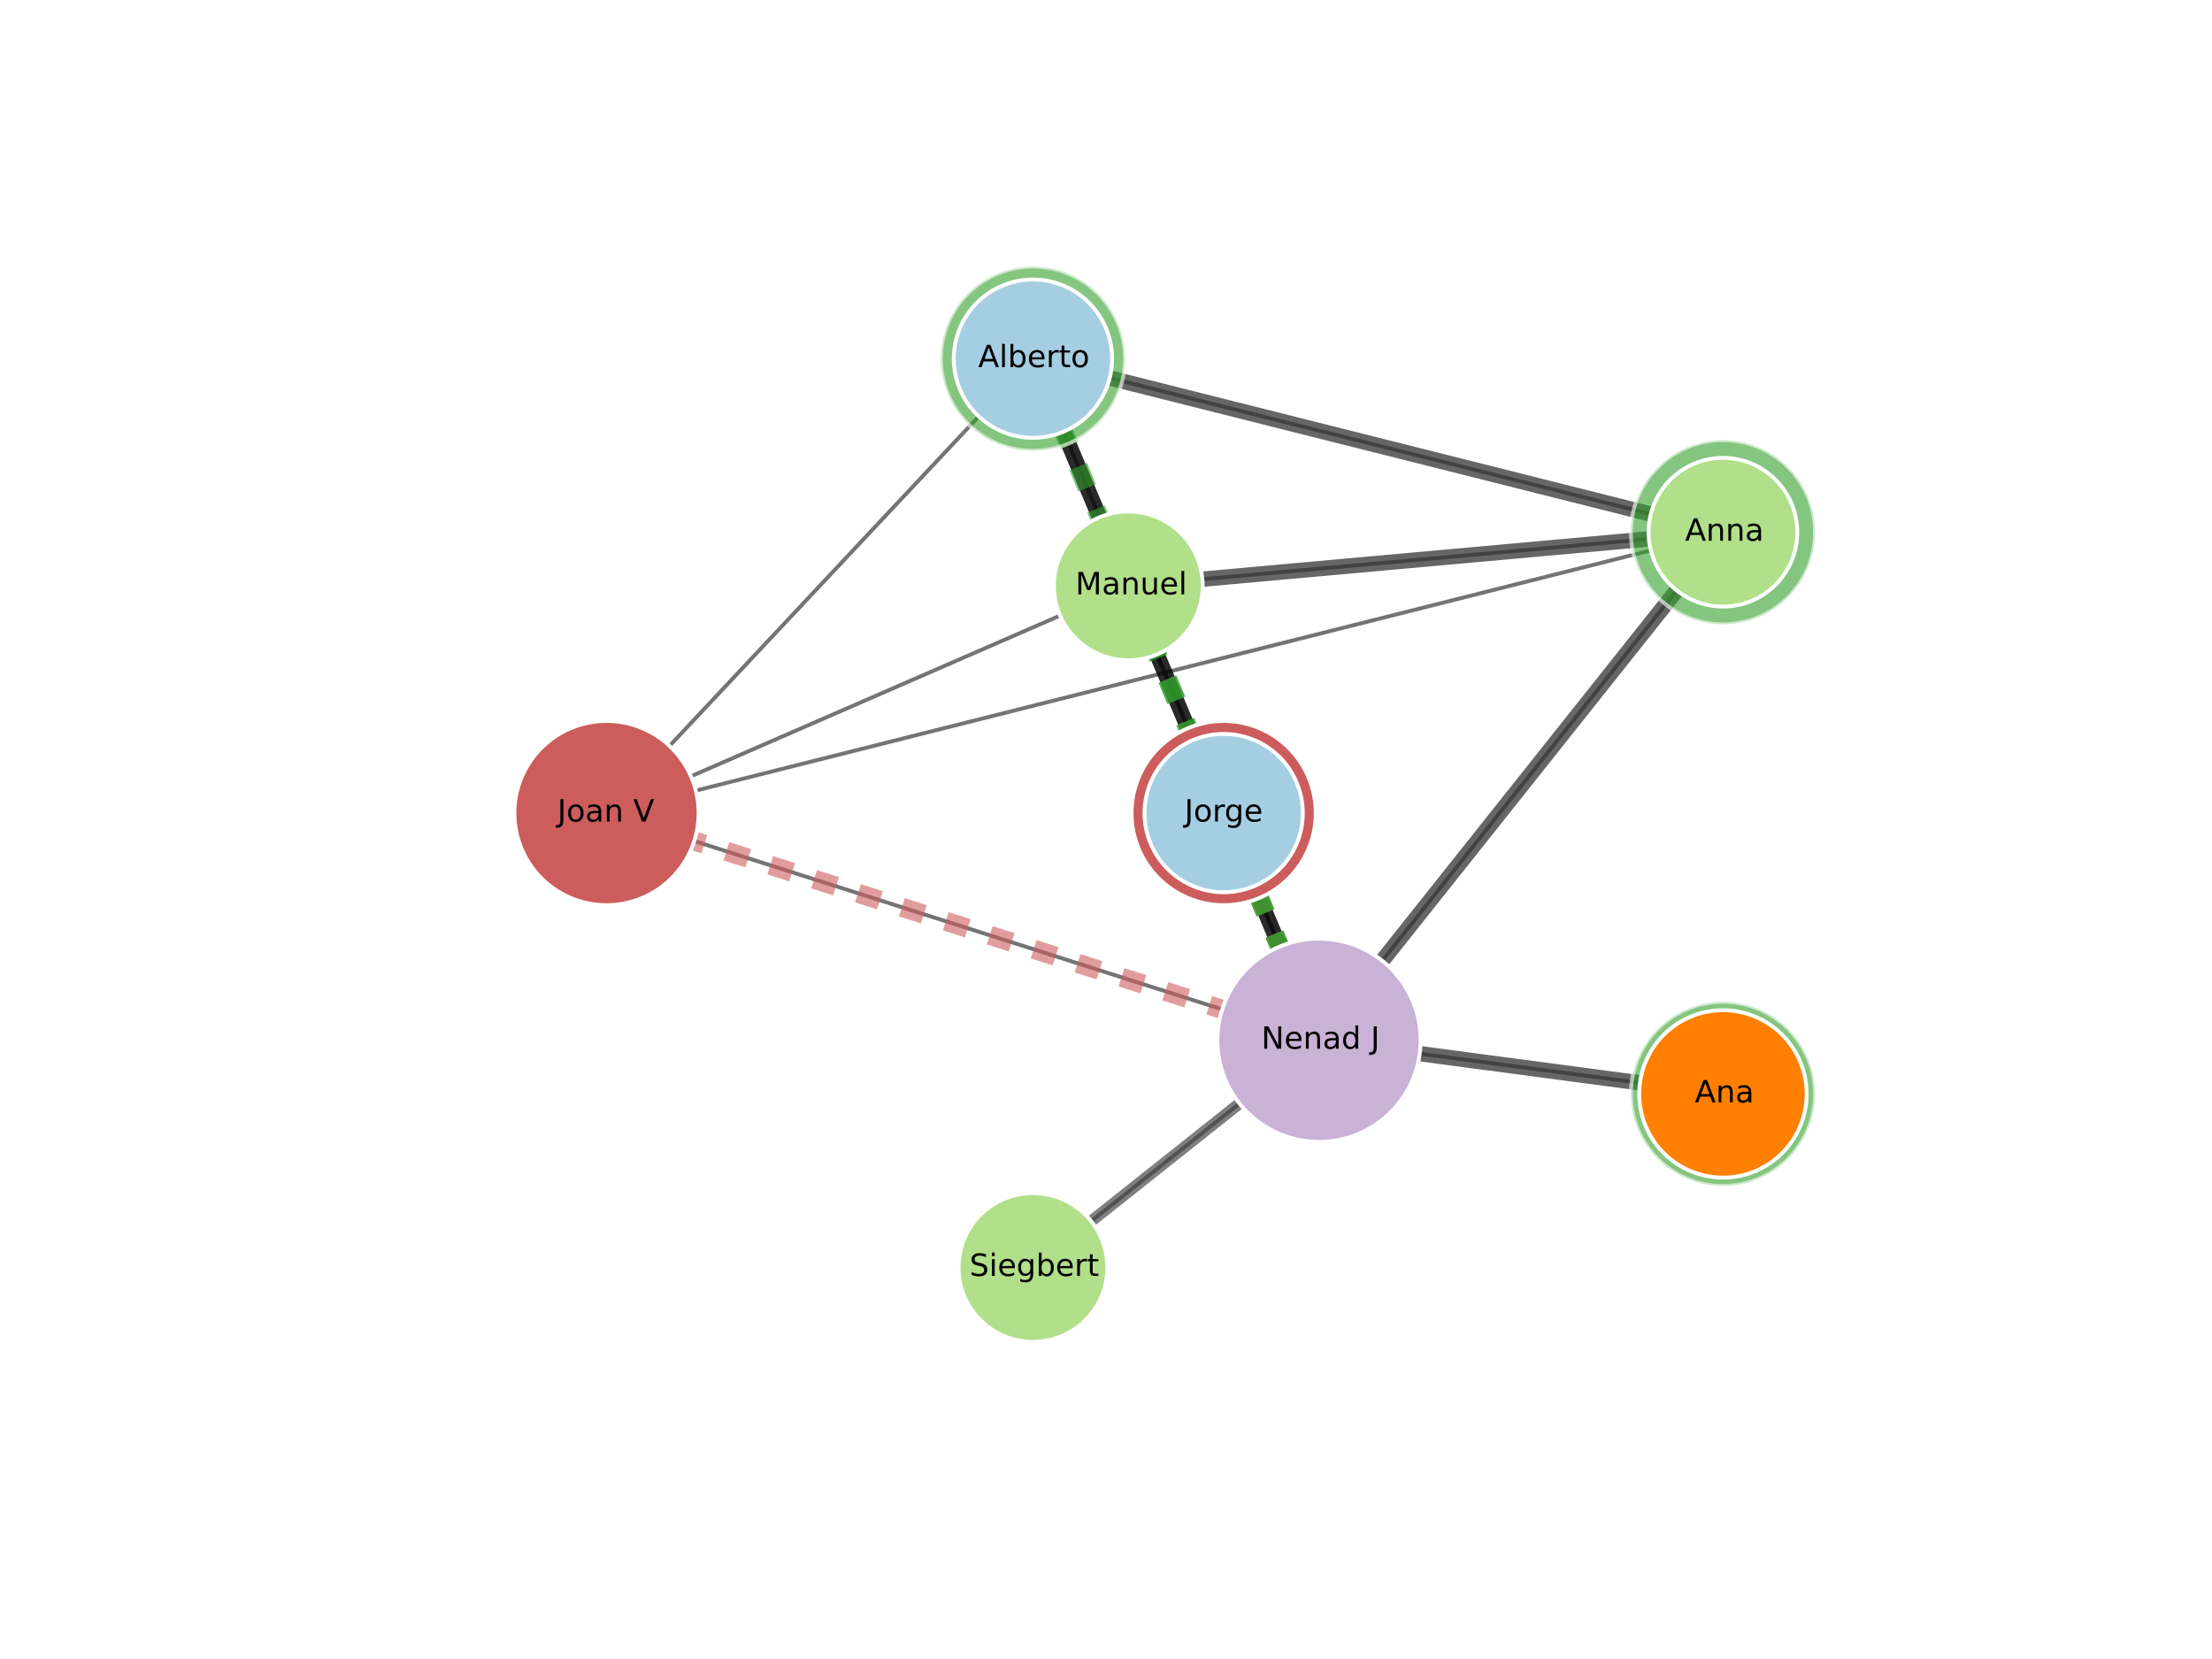 <?xml version="1.0" encoding="utf-8" standalone="no"?>
<!DOCTYPE svg PUBLIC "-//W3C//DTD SVG 1.1//EN"
  "http://www.w3.org/Graphics/SVG/1.1/DTD/svg11.dtd">
<!-- Created with matplotlib (http://matplotlib.org/) -->
<svg height="432pt" version="1.1" viewBox="0 0 576 432" width="576pt" xmlns="http://www.w3.org/2000/svg" xmlns:xlink="http://www.w3.org/1999/xlink">
 <defs>
  <style type="text/css">
*{stroke-linecap:butt;stroke-linejoin:round;}
  </style>
 </defs>
 <g id="figure_1">
  <g id="patch_1">
   <path d="
M0 432
L576 432
L576 0
L0 0
z
" style="fill:#ffffff;"/>
  </g>
  <g id="axes_1">
   <g id="LineCollection_1">
    <defs>
     <path d="
M448.65 -147.149
L343.467 -161.115" id="C0_0_2a756eded7"/>
     <path d="
M343.467 -161.115
L318.636 -220.277" id="C0_1_f0d58bf58c"/>
     <path d="
M343.467 -161.115
L268.974 -101.952" id="C0_2_43a383daac"/>
     <path d="
M343.467 -161.115
L268.974 -338.602" id="C0_3_ebe77e0101"/>
     <path d="
M343.467 -161.115
L157.932 -220.277" id="C0_4_340d20debe"/>
     <path d="
M343.467 -161.115
L293.805 -279.444" id="C0_5_e050c3f674"/>
     <path d="
M343.467 -161.115
L448.65 -293.406" id="C0_6_b0a902d0d1"/>
     <path d="
M318.636 -220.277
L293.805 -279.444" id="C0_7_28f5356c4d"/>
     <path d="
M268.974 -338.602
L293.805 -279.444" id="C0_8_fcf905413d"/>
     <path d="
M268.974 -338.602
L448.65 -293.406" id="C0_9_340a7a7073"/>
     <path d="
M268.974 -338.602
L157.932 -220.277" id="C0_a_f4e5dc38ab"/>
     <path d="
M157.932 -220.277
L293.805 -279.444" id="C0_b_188bec469d"/>
     <path d="
M157.932 -220.277
L448.65 -293.406" id="C0_c_7f74bc36a4"/>
     <path d="
M293.805 -279.444
L448.65 -293.406" id="C0_d_68dedd0a64"/>
    </defs>
    <g clip-path="url(#p7ff5b81e1d)">
     <use style="fill:none;stroke:#808080;stroke-opacity:0.7;" x="0.0" xlink:href="#C0_0_2a756eded7" y="432.0"/>
    </g>
    <g clip-path="url(#p7ff5b81e1d)">
     <use style="fill:none;stroke:#808080;stroke-opacity:0.7;" x="0.0" xlink:href="#C0_1_f0d58bf58c" y="432.0"/>
    </g>
    <g clip-path="url(#p7ff5b81e1d)">
     <use style="fill:none;stroke:#808080;stroke-opacity:0.7;" x="0.0" xlink:href="#C0_2_43a383daac" y="432.0"/>
    </g>
    <g clip-path="url(#p7ff5b81e1d)">
     <use style="fill:none;stroke:#808080;stroke-opacity:0.7;" x="0.0" xlink:href="#C0_3_ebe77e0101" y="432.0"/>
    </g>
    <g clip-path="url(#p7ff5b81e1d)">
     <use style="fill:none;stroke:#808080;stroke-opacity:0.7;" x="0.0" xlink:href="#C0_4_340d20debe" y="432.0"/>
    </g>
    <g clip-path="url(#p7ff5b81e1d)">
     <use style="fill:none;stroke:#808080;stroke-opacity:0.7;" x="0.0" xlink:href="#C0_5_e050c3f674" y="432.0"/>
    </g>
    <g clip-path="url(#p7ff5b81e1d)">
     <use style="fill:none;stroke:#808080;stroke-opacity:0.7;" x="0.0" xlink:href="#C0_6_b0a902d0d1" y="432.0"/>
    </g>
    <g clip-path="url(#p7ff5b81e1d)">
     <use style="fill:none;stroke:#808080;stroke-opacity:0.7;" x="0.0" xlink:href="#C0_7_28f5356c4d" y="432.0"/>
    </g>
    <g clip-path="url(#p7ff5b81e1d)">
     <use style="fill:none;stroke:#808080;stroke-opacity:0.7;" x="0.0" xlink:href="#C0_8_fcf905413d" y="432.0"/>
    </g>
    <g clip-path="url(#p7ff5b81e1d)">
     <use style="fill:none;stroke:#808080;stroke-opacity:0.7;" x="0.0" xlink:href="#C0_9_340a7a7073" y="432.0"/>
    </g>
    <g clip-path="url(#p7ff5b81e1d)">
     <use style="fill:none;stroke:#808080;stroke-opacity:0.7;" x="0.0" xlink:href="#C0_a_f4e5dc38ab" y="432.0"/>
    </g>
    <g clip-path="url(#p7ff5b81e1d)">
     <use style="fill:none;stroke:#808080;stroke-opacity:0.7;" x="0.0" xlink:href="#C0_b_188bec469d" y="432.0"/>
    </g>
    <g clip-path="url(#p7ff5b81e1d)">
     <use style="fill:none;stroke:#808080;stroke-opacity:0.7;" x="0.0" xlink:href="#C0_c_7f74bc36a4" y="432.0"/>
    </g>
    <g clip-path="url(#p7ff5b81e1d)">
     <use style="fill:none;stroke:#808080;stroke-opacity:0.7;" x="0.0" xlink:href="#C0_d_68dedd0a64" y="432.0"/>
    </g>
   </g>
   <g id="LineCollection_2">
    <defs>
     <path d="
M448.65 -147.149
L343.467 -161.115" id="C1_0_2a756eded7"/>
     <path d="
M343.467 -161.115
L268.974 -338.602" id="C1_1_ebe77e0101"/>
     <path d="
M343.467 -161.115
L293.805 -279.444" id="C1_2_e050c3f674"/>
     <path d="
M343.467 -161.115
L448.65 -293.406" id="C1_3_b0a902d0d1"/>
     <path d="
M268.974 -338.602
L293.805 -279.444" id="C1_4_fcf905413d"/>
     <path d="
M268.974 -338.602
L448.65 -293.406" id="C1_5_340a7a7073"/>
     <path d="
M293.805 -279.444
L448.65 -293.406" id="C1_6_68dedd0a64"/>
    </defs>
    <g clip-path="url(#p7ff5b81e1d)">
     <use style="fill:none;stroke:#000000;stroke-opacity:0.6;stroke-width:4;" x="0.0" xlink:href="#C1_0_2a756eded7" y="432.0"/>
    </g>
    <g clip-path="url(#p7ff5b81e1d)">
     <use style="fill:none;stroke:#000000;stroke-opacity:0.6;stroke-width:4;" x="0.0" xlink:href="#C1_1_ebe77e0101" y="432.0"/>
    </g>
    <g clip-path="url(#p7ff5b81e1d)">
     <use style="fill:none;stroke:#000000;stroke-opacity:0.6;stroke-width:4;" x="0.0" xlink:href="#C1_2_e050c3f674" y="432.0"/>
    </g>
    <g clip-path="url(#p7ff5b81e1d)">
     <use style="fill:none;stroke:#000000;stroke-opacity:0.6;stroke-width:4;" x="0.0" xlink:href="#C1_3_b0a902d0d1" y="432.0"/>
    </g>
    <g clip-path="url(#p7ff5b81e1d)">
     <use style="fill:none;stroke:#000000;stroke-opacity:0.6;stroke-width:4;" x="0.0" xlink:href="#C1_4_fcf905413d" y="432.0"/>
    </g>
    <g clip-path="url(#p7ff5b81e1d)">
     <use style="fill:none;stroke:#000000;stroke-opacity:0.6;stroke-width:4;" x="0.0" xlink:href="#C1_5_340a7a7073" y="432.0"/>
    </g>
    <g clip-path="url(#p7ff5b81e1d)">
     <use style="fill:none;stroke:#000000;stroke-opacity:0.6;stroke-width:4;" x="0.0" xlink:href="#C1_6_68dedd0a64" y="432.0"/>
    </g>
   </g>
   <g id="LineCollection_3">
    <defs>
     <path d="
M343.467 -161.115
L268.974 -101.952" id="C2_0_43a383daac"/>
    </defs>
    <g clip-path="url(#p7ff5b81e1d)">
     <use style="fill:none;stroke:#000000;stroke-opacity:0.5;stroke-width:3;" x="0.0" xlink:href="#C2_0_43a383daac" y="432.0"/>
    </g>
   </g>
   <g id="LineCollection_4">
    <defs>
     <path d="
M343.467 -161.115
L318.636 -220.277" id="C3_0_f0d58bf58c"/>
     <path d="
M343.467 -161.115
L157.932 -220.277" id="C3_1_340d20debe"/>
     <path d="
M318.636 -220.277
L293.805 -279.444" id="C3_2_28f5356c4d"/>
     <path d="
M268.974 -338.602
L157.932 -220.277" id="C3_3_f4e5dc38ab"/>
     <path d="
M157.932 -220.277
L293.805 -279.444" id="C3_4_188bec469d"/>
     <path d="
M157.932 -220.277
L448.65 -293.406" id="C3_5_7f74bc36a4"/>
    </defs>
    <g clip-path="url(#p7ff5b81e1d)">
     <use style="fill:none;stroke:#000000;stroke-opacity:0.3;" x="0.0" xlink:href="#C3_0_f0d58bf58c" y="432.0"/>
    </g>
    <g clip-path="url(#p7ff5b81e1d)">
     <use style="fill:none;stroke:#000000;stroke-opacity:0.3;" x="0.0" xlink:href="#C3_1_340d20debe" y="432.0"/>
    </g>
    <g clip-path="url(#p7ff5b81e1d)">
     <use style="fill:none;stroke:#000000;stroke-opacity:0.3;" x="0.0" xlink:href="#C3_2_28f5356c4d" y="432.0"/>
    </g>
    <g clip-path="url(#p7ff5b81e1d)">
     <use style="fill:none;stroke:#000000;stroke-opacity:0.3;" x="0.0" xlink:href="#C3_3_f4e5dc38ab" y="432.0"/>
    </g>
    <g clip-path="url(#p7ff5b81e1d)">
     <use style="fill:none;stroke:#000000;stroke-opacity:0.3;" x="0.0" xlink:href="#C3_4_188bec469d" y="432.0"/>
    </g>
    <g clip-path="url(#p7ff5b81e1d)">
     <use style="fill:none;stroke:#000000;stroke-opacity:0.3;" x="0.0" xlink:href="#C3_5_7f74bc36a4" y="432.0"/>
    </g>
   </g>
   <g id="LineCollection_5">
    <defs>
     <path d="
M343.467 -161.115
L318.636 -220.277" id="C4_0_f0d58bf58c"/>
     <path d="
M343.467 -161.115
L157.932 -220.277" id="C4_1_340d20debe"/>
    </defs>
    <g clip-path="url(#p7ff5b81e1d)">
     <use style="fill:none;stroke:#cd5c5c;stroke-dasharray:6,6;stroke-dashoffset:0.0;stroke-opacity:0.6;stroke-width:5;" x="0.0" xlink:href="#C4_0_f0d58bf58c" y="432.0"/>
    </g>
    <g clip-path="url(#p7ff5b81e1d)">
     <use style="fill:none;stroke:#cd5c5c;stroke-dasharray:6,6;stroke-dashoffset:0.0;stroke-opacity:0.6;stroke-width:5;" x="0.0" xlink:href="#C4_1_340d20debe" y="432.0"/>
    </g>
   </g>
   <g id="LineCollection_6">
    <defs>
     <path d="
M343.467 -161.115
L268.974 -338.602" id="C5_0_ebe77e0101"/>
     <path d="
M343.467 -161.115
L293.805 -279.444" id="C5_1_e050c3f674"/>
    </defs>
    <g clip-path="url(#p7ff5b81e1d)">
     <use style="fill:none;stroke:#33a02c;stroke-dasharray:6,6;stroke-dashoffset:0.0;stroke-opacity:0.6;stroke-width:5;" x="0.0" xlink:href="#C5_0_ebe77e0101" y="432.0"/>
    </g>
    <g clip-path="url(#p7ff5b81e1d)">
     <use style="fill:none;stroke:#33a02c;stroke-dasharray:6,6;stroke-dashoffset:0.0;stroke-opacity:0.6;stroke-width:5;" x="0.0" xlink:href="#C5_1_e050c3f674" y="432.0"/>
    </g>
   </g>
   <g id="PathCollection_1">
    <defs>
     <path d="
M0 26.457
C7.017 26.457 13.747 23.67 18.708 18.708
C23.67 13.747 26.457 7.017 26.457 0
C26.457 -7.017 23.67 -13.747 18.708 -18.708
C13.747 -23.67 7.017 -26.457 0 -26.457
C-7.017 -26.457 -13.747 -23.67 -18.708 -18.708
C-23.67 -13.747 -26.457 -7.017 -26.457 0
C-26.457 7.017 -23.67 13.747 -18.708 18.708
C-13.747 23.67 -7.017 26.457 0 26.457
z
" id="m7b51eb38a4" style="stroke:#ffffff;"/>
    </defs>
    <g clip-path="url(#p7ff5b81e1d)">
     <use style="fill:#cab2d6;stroke:#ffffff;" x="343.467" xlink:href="#m7b51eb38a4" y="270.885"/>
    </g>
   </g>
   <g id="PathCollection_2">
    <defs>
     <path d="
M0 23.979
C6.359 23.979 12.459 21.453 16.956 16.956
C21.453 12.459 23.979 6.359 23.979 0
C23.979 -6.359 21.453 -12.459 16.956 -16.956
C12.459 -21.453 6.359 -23.979 0 -23.979
C-6.359 -23.979 -12.459 -21.453 -16.956 -16.956
C-21.453 -12.459 -23.979 -6.359 -23.979 0
C-23.979 6.359 -21.453 12.459 -16.956 16.956
C-12.459 21.453 -6.359 23.979 0 23.979
z
" id="m40ee9afd51" style="stroke:#ffffff;stroke-opacity:0.6;"/>
    </defs>
    <g clip-path="url(#p7ff5b81e1d)">
     <use style="fill:#33a02c;fill-opacity:0.6;stroke:#ffffff;stroke-opacity:0.6;" x="448.65" xlink:href="#m40ee9afd51" y="138.594"/>
     <use style="fill:#33a02c;fill-opacity:0.6;stroke:#ffffff;stroke-opacity:0.6;" x="448.65" xlink:href="#m40ee9afd51" y="284.851"/>
     <use style="fill:#33a02c;fill-opacity:0.6;stroke:#ffffff;stroke-opacity:0.6;" x="268.974" xlink:href="#m40ee9afd51" y="93.398"/>
    </g>
   </g>
   <g id="PathCollection_3">
    <defs>
     <path d="
M0 23.979
C6.359 23.979 12.459 21.453 16.956 16.956
C21.453 12.459 23.979 6.359 23.979 0
C23.979 -6.359 21.453 -12.459 16.956 -16.956
C12.459 -21.453 6.359 -23.979 0 -23.979
C-6.359 -23.979 -12.459 -21.453 -16.956 -16.956
C-21.453 -12.459 -23.979 -6.359 -23.979 0
C-23.979 6.359 -21.453 12.459 -16.956 16.956
C-12.459 21.453 -6.359 23.979 0 23.979
z
" id="mf124c272a1" style="stroke:#ffffff;"/>
    </defs>
    <g clip-path="url(#p7ff5b81e1d)">
     <use style="fill:#cd5c5c;stroke:#ffffff;" x="318.636" xlink:href="#mf124c272a1" y="211.723"/>
     <use style="fill:#cd5c5c;stroke:#ffffff;" x="157.932" xlink:href="#mf124c272a1" y="211.723"/>
    </g>
   </g>
   <g id="PathCollection_4">
    <defs>
     <path d="
M0 20.616
C5.467 20.616 10.711 18.443 14.577 14.577
C18.443 10.711 20.616 5.467 20.616 0
C20.616 -5.467 18.443 -10.711 14.577 -14.577
C10.711 -18.443 5.467 -20.616 0 -20.616
C-5.467 -20.616 -10.711 -18.443 -14.577 -14.577
C-18.443 -10.711 -20.616 -5.467 -20.616 0
C-20.616 5.467 -18.443 10.711 -14.577 14.577
C-10.711 18.443 -5.467 20.616 0 20.616
z
" id="mb3f8d1181c" style="stroke:#ffffff;"/>
    </defs>
    <g clip-path="url(#p7ff5b81e1d)">
     <use style="fill:#a6cee3;stroke:#ffffff;" x="318.636" xlink:href="#mb3f8d1181c" y="211.723"/>
     <use style="fill:#a6cee3;stroke:#ffffff;" x="268.974" xlink:href="#mb3f8d1181c" y="93.398"/>
    </g>
   </g>
   <g id="PathCollection_5">
    <defs>
     <path d="
M0 21.794
C5.78 21.794 11.324 19.498 15.411 15.411
C19.498 11.324 21.794 5.78 21.794 0
C21.794 -5.78 19.498 -11.324 15.411 -15.411
C11.324 -19.498 5.78 -21.794 0 -21.794
C-5.78 -21.794 -11.324 -19.498 -15.411 -15.411
C-19.498 -11.324 -21.794 -5.78 -21.794 0
C-21.794 5.78 -19.498 11.324 -15.411 15.411
C-11.324 19.498 -5.78 21.794 0 21.794
z
" id="m10f713e06b" style="stroke:#ffffff;"/>
    </defs>
    <g clip-path="url(#p7ff5b81e1d)">
     <use style="fill:#ff7f00;stroke:#ffffff;" x="448.65" xlink:href="#m10f713e06b" y="284.851"/>
    </g>
   </g>
   <g id="PathCollection_6">
    <defs>
     <path d="
M0 19.365
C5.136 19.365 10.062 17.325 13.693 13.693
C17.325 10.062 19.365 5.136 19.365 0
C19.365 -5.136 17.325 -10.062 13.693 -13.693
C10.062 -17.325 5.136 -19.365 0 -19.365
C-5.136 -19.365 -10.062 -17.325 -13.693 -13.693
C-17.325 -10.062 -19.365 -5.136 -19.365 0
C-19.365 5.136 -17.325 10.062 -13.693 13.693
C-10.062 17.325 -5.136 19.365 0 19.365
z
" id="mf7d5ae399e" style="stroke:#ffffff;"/>
    </defs>
    <g clip-path="url(#p7ff5b81e1d)">
     <use style="fill:#b2df8a;stroke:#ffffff;" x="293.805" xlink:href="#mf7d5ae399e" y="152.556"/>
     <use style="fill:#b2df8a;stroke:#ffffff;" x="268.974" xlink:href="#mf7d5ae399e" y="330.048"/>
     <use style="fill:#b2df8a;stroke:#ffffff;" x="448.65" xlink:href="#mf7d5ae399e" y="138.594"/>
    </g>
   </g>
   <g id="text_1">
    <g clip-path="url(#p7ff5b81e1d)">
     <!-- Ana -->
     <defs>
      <path d="
M54.891 33.016
L54.891 0
L45.906 0
L45.906 32.719
Q45.906 40.484 42.875 44.328
Q39.844 48.188 33.797 48.188
Q26.516 48.188 22.312 43.547
Q18.109 38.922 18.109 30.906
L18.109 0
L9.078 0
L9.078 54.688
L18.109 54.688
L18.109 46.188
Q21.344 51.125 25.703 53.562
Q30.078 56 35.797 56
Q45.219 56 50.047 50.172
Q54.891 44.344 54.891 33.016" id="BitstreamVeraSans-Roman-6e"/>
      <path d="
M34.281 27.484
Q23.391 27.484 19.188 25
Q14.984 22.516 14.984 16.5
Q14.984 11.719 18.141 8.906
Q21.297 6.109 26.703 6.109
Q34.188 6.109 38.703 11.406
Q43.219 16.703 43.219 25.484
L43.219 27.484
z

M52.203 31.203
L52.203 0
L43.219 0
L43.219 8.297
Q40.141 3.328 35.547 0.953
Q30.953 -1.422 24.312 -1.422
Q15.922 -1.422 10.953 3.297
Q6 8.016 6 15.922
Q6 25.141 12.172 29.828
Q18.359 34.516 30.609 34.516
L43.219 34.516
L43.219 35.406
Q43.219 41.609 39.141 45
Q35.062 48.391 27.688 48.391
Q23 48.391 18.547 47.266
Q14.109 46.141 10.016 43.891
L10.016 52.203
Q14.938 54.109 19.578 55.047
Q24.219 56 28.609 56
Q40.484 56 46.344 49.844
Q52.203 43.703 52.203 31.203" id="BitstreamVeraSans-Roman-61"/>
      <path d="
M34.188 63.188
L20.797 26.906
L47.609 26.906
z

M28.609 72.906
L39.797 72.906
L67.578 0
L57.328 0
L50.688 18.703
L17.828 18.703
L11.188 0
L0.781 0
z
" id="BitstreamVeraSans-Roman-41"/>
     </defs>
     <g transform="translate(441.322 287.059)scale(0.08 -0.08)">
      <use xlink:href="#BitstreamVeraSans-Roman-41"/>
      <use x="68.408" xlink:href="#BitstreamVeraSans-Roman-6e"/>
      <use x="131.787" xlink:href="#BitstreamVeraSans-Roman-61"/>
     </g>
    </g>
   </g>
   <g id="text_2">
    <g clip-path="url(#p7ff5b81e1d)">
     <!-- Nenad J -->
     <defs>
      <path d="
M56.203 29.594
L56.203 25.203
L14.891 25.203
Q15.484 15.922 20.484 11.062
Q25.484 6.203 34.422 6.203
Q39.594 6.203 44.453 7.469
Q49.312 8.734 54.109 11.281
L54.109 2.781
Q49.266 0.734 44.188 -0.344
Q39.109 -1.422 33.891 -1.422
Q20.797 -1.422 13.156 6.188
Q5.516 13.812 5.516 26.812
Q5.516 40.234 12.766 48.109
Q20.016 56 32.328 56
Q43.359 56 49.781 48.891
Q56.203 41.797 56.203 29.594
M47.219 32.234
Q47.125 39.594 43.094 43.984
Q39.062 48.391 32.422 48.391
Q24.906 48.391 20.391 44.141
Q15.875 39.891 15.188 32.172
z
" id="BitstreamVeraSans-Roman-65"/>
      <path d="
M45.406 46.391
L45.406 75.984
L54.391 75.984
L54.391 0
L45.406 0
L45.406 8.203
Q42.578 3.328 38.25 0.953
Q33.938 -1.422 27.875 -1.422
Q17.969 -1.422 11.734 6.484
Q5.516 14.406 5.516 27.297
Q5.516 40.188 11.734 48.094
Q17.969 56 27.875 56
Q33.938 56 38.25 53.625
Q42.578 51.266 45.406 46.391
M14.797 27.297
Q14.797 17.391 18.875 11.75
Q22.953 6.109 30.078 6.109
Q37.203 6.109 41.297 11.75
Q45.406 17.391 45.406 27.297
Q45.406 37.203 41.297 42.844
Q37.203 48.484 30.078 48.484
Q22.953 48.484 18.875 42.844
Q14.797 37.203 14.797 27.297" id="BitstreamVeraSans-Roman-64"/>
      <path d="
M9.812 72.906
L23.094 72.906
L55.422 11.922
L55.422 72.906
L64.984 72.906
L64.984 0
L51.703 0
L19.391 60.984
L19.391 0
L9.812 0
z
" id="BitstreamVeraSans-Roman-4e"/>
      <path d="
M9.812 72.906
L19.672 72.906
L19.672 5.078
Q19.672 -8.109 14.672 -14.062
Q9.672 -20.016 -1.422 -20.016
L-5.172 -20.016
L-5.172 -11.719
L-2.094 -11.719
Q4.438 -11.719 7.125 -8.047
Q9.812 -4.391 9.812 5.078
z
" id="BitstreamVeraSans-Roman-4a"/>
      <path id="BitstreamVeraSans-Roman-20"/>
     </defs>
     <g transform="translate(328.43 273.092)scale(0.08 -0.08)">
      <use xlink:href="#BitstreamVeraSans-Roman-4e"/>
      <use x="74.805" xlink:href="#BitstreamVeraSans-Roman-65"/>
      <use x="136.328" xlink:href="#BitstreamVeraSans-Roman-6e"/>
      <use x="199.707" xlink:href="#BitstreamVeraSans-Roman-61"/>
      <use x="260.986" xlink:href="#BitstreamVeraSans-Roman-64"/>
      <use x="324.463" xlink:href="#BitstreamVeraSans-Roman-20"/>
      <use x="356.25" xlink:href="#BitstreamVeraSans-Roman-4a"/>
     </g>
    </g>
   </g>
   <g id="text_3">
    <g clip-path="url(#p7ff5b81e1d)">
     <!-- Jorge -->
     <defs>
      <path d="
M45.406 27.984
Q45.406 37.75 41.375 43.109
Q37.359 48.484 30.078 48.484
Q22.859 48.484 18.828 43.109
Q14.797 37.75 14.797 27.984
Q14.797 18.266 18.828 12.891
Q22.859 7.516 30.078 7.516
Q37.359 7.516 41.375 12.891
Q45.406 18.266 45.406 27.984
M54.391 6.781
Q54.391 -7.172 48.188 -13.984
Q42 -20.797 29.203 -20.797
Q24.469 -20.797 20.266 -20.094
Q16.062 -19.391 12.109 -17.922
L12.109 -9.188
Q16.062 -11.328 19.922 -12.344
Q23.781 -13.375 27.781 -13.375
Q36.625 -13.375 41.016 -8.766
Q45.406 -4.156 45.406 5.172
L45.406 9.625
Q42.625 4.781 38.281 2.391
Q33.938 0 27.875 0
Q17.828 0 11.672 7.656
Q5.516 15.328 5.516 27.984
Q5.516 40.672 11.672 48.328
Q17.828 56 27.875 56
Q33.938 56 38.281 53.609
Q42.625 51.219 45.406 46.391
L45.406 54.688
L54.391 54.688
z
" id="BitstreamVeraSans-Roman-67"/>
      <path d="
M30.609 48.391
Q23.391 48.391 19.188 42.75
Q14.984 37.109 14.984 27.297
Q14.984 17.484 19.156 11.844
Q23.344 6.203 30.609 6.203
Q37.797 6.203 41.984 11.859
Q46.188 17.531 46.188 27.297
Q46.188 37.016 41.984 42.703
Q37.797 48.391 30.609 48.391
M30.609 56
Q42.328 56 49.016 48.375
Q55.719 40.766 55.719 27.297
Q55.719 13.875 49.016 6.219
Q42.328 -1.422 30.609 -1.422
Q18.844 -1.422 12.172 6.219
Q5.516 13.875 5.516 27.297
Q5.516 40.766 12.172 48.375
Q18.844 56 30.609 56" id="BitstreamVeraSans-Roman-6f"/>
      <path d="
M41.109 46.297
Q39.594 47.172 37.812 47.578
Q36.031 48 33.891 48
Q26.266 48 22.188 43.047
Q18.109 38.094 18.109 28.812
L18.109 0
L9.078 0
L9.078 54.688
L18.109 54.688
L18.109 46.188
Q20.953 51.172 25.484 53.578
Q30.031 56 36.531 56
Q37.453 56 38.578 55.875
Q39.703 55.766 41.062 55.516
z
" id="BitstreamVeraSans-Roman-72"/>
     </defs>
     <g transform="translate(308.44 213.931)scale(0.08 -0.08)">
      <use xlink:href="#BitstreamVeraSans-Roman-4a"/>
      <use x="29.492" xlink:href="#BitstreamVeraSans-Roman-6f"/>
      <use x="90.674" xlink:href="#BitstreamVeraSans-Roman-72"/>
      <use x="130.037" xlink:href="#BitstreamVeraSans-Roman-67"/>
      <use x="193.514" xlink:href="#BitstreamVeraSans-Roman-65"/>
     </g>
    </g>
   </g>
   <g id="text_4">
    <g clip-path="url(#p7ff5b81e1d)">
     <!-- Siegbert -->
     <defs>
      <path d="
M18.312 70.219
L18.312 54.688
L36.812 54.688
L36.812 47.703
L18.312 47.703
L18.312 18.016
Q18.312 11.328 20.141 9.422
Q21.969 7.516 27.594 7.516
L36.812 7.516
L36.812 0
L27.594 0
Q17.188 0 13.234 3.875
Q9.281 7.766 9.281 18.016
L9.281 47.703
L2.688 47.703
L2.688 54.688
L9.281 54.688
L9.281 70.219
z
" id="BitstreamVeraSans-Roman-74"/>
      <path d="
M53.516 70.516
L53.516 60.891
Q47.906 63.578 42.922 64.891
Q37.938 66.219 33.297 66.219
Q25.25 66.219 20.875 63.094
Q16.5 59.969 16.5 54.203
Q16.5 49.359 19.406 46.891
Q22.312 44.438 30.422 42.922
L36.375 41.703
Q47.406 39.594 52.656 34.297
Q57.906 29 57.906 20.125
Q57.906 9.516 50.797 4.047
Q43.703 -1.422 29.984 -1.422
Q24.812 -1.422 18.969 -0.25
Q13.141 0.922 6.891 3.219
L6.891 13.375
Q12.891 10.016 18.656 8.297
Q24.422 6.594 29.984 6.594
Q38.422 6.594 43.016 9.906
Q47.609 13.234 47.609 19.391
Q47.609 24.75 44.312 27.781
Q41.016 30.812 33.5 32.328
L27.484 33.5
Q16.453 35.688 11.516 40.375
Q6.594 45.062 6.594 53.422
Q6.594 63.094 13.406 68.656
Q20.219 74.219 32.172 74.219
Q37.312 74.219 42.625 73.281
Q47.953 72.359 53.516 70.516" id="BitstreamVeraSans-Roman-53"/>
      <path d="
M9.422 54.688
L18.406 54.688
L18.406 0
L9.422 0
z

M9.422 75.984
L18.406 75.984
L18.406 64.594
L9.422 64.594
z
" id="BitstreamVeraSans-Roman-69"/>
      <path d="
M48.688 27.297
Q48.688 37.203 44.609 42.844
Q40.531 48.484 33.406 48.484
Q26.266 48.484 22.188 42.844
Q18.109 37.203 18.109 27.297
Q18.109 17.391 22.188 11.75
Q26.266 6.109 33.406 6.109
Q40.531 6.109 44.609 11.75
Q48.688 17.391 48.688 27.297
M18.109 46.391
Q20.953 51.266 25.266 53.625
Q29.594 56 35.594 56
Q45.562 56 51.781 48.094
Q58.016 40.188 58.016 27.297
Q58.016 14.406 51.781 6.484
Q45.562 -1.422 35.594 -1.422
Q29.594 -1.422 25.266 0.953
Q20.953 3.328 18.109 8.203
L18.109 0
L9.078 0
L9.078 75.984
L18.109 75.984
z
" id="BitstreamVeraSans-Roman-62"/>
     </defs>
     <g transform="translate(252.469 332.255)scale(0.08 -0.08)">
      <use xlink:href="#BitstreamVeraSans-Roman-53"/>
      <use x="63.477" xlink:href="#BitstreamVeraSans-Roman-69"/>
      <use x="91.26" xlink:href="#BitstreamVeraSans-Roman-65"/>
      <use x="152.783" xlink:href="#BitstreamVeraSans-Roman-67"/>
      <use x="216.26" xlink:href="#BitstreamVeraSans-Roman-62"/>
      <use x="279.736" xlink:href="#BitstreamVeraSans-Roman-65"/>
      <use x="341.26" xlink:href="#BitstreamVeraSans-Roman-72"/>
      <use x="382.373" xlink:href="#BitstreamVeraSans-Roman-74"/>
     </g>
    </g>
   </g>
   <g id="text_5">
    <g clip-path="url(#p7ff5b81e1d)">
     <!-- Alberto -->
     <defs>
      <path d="
M9.422 75.984
L18.406 75.984
L18.406 0
L9.422 0
z
" id="BitstreamVeraSans-Roman-6c"/>
     </defs>
     <g transform="translate(254.716 95.606)scale(0.08 -0.08)">
      <use xlink:href="#BitstreamVeraSans-Roman-41"/>
      <use x="68.408" xlink:href="#BitstreamVeraSans-Roman-6c"/>
      <use x="96.191" xlink:href="#BitstreamVeraSans-Roman-62"/>
      <use x="159.668" xlink:href="#BitstreamVeraSans-Roman-65"/>
      <use x="221.191" xlink:href="#BitstreamVeraSans-Roman-72"/>
      <use x="262.305" xlink:href="#BitstreamVeraSans-Roman-74"/>
      <use x="301.514" xlink:href="#BitstreamVeraSans-Roman-6f"/>
     </g>
    </g>
   </g>
   <g id="text_6">
    <g clip-path="url(#p7ff5b81e1d)">
     <!-- Joan V -->
     <defs>
      <path d="
M28.609 0
L0.781 72.906
L11.078 72.906
L34.188 11.531
L57.328 72.906
L67.578 72.906
L39.797 0
z
" id="BitstreamVeraSans-Roman-56"/>
     </defs>
     <g transform="translate(145.137 213.931)scale(0.08 -0.08)">
      <use xlink:href="#BitstreamVeraSans-Roman-4a"/>
      <use x="29.492" xlink:href="#BitstreamVeraSans-Roman-6f"/>
      <use x="90.674" xlink:href="#BitstreamVeraSans-Roman-61"/>
      <use x="151.953" xlink:href="#BitstreamVeraSans-Roman-6e"/>
      <use x="215.332" xlink:href="#BitstreamVeraSans-Roman-20"/>
      <use x="247.119" xlink:href="#BitstreamVeraSans-Roman-56"/>
     </g>
    </g>
   </g>
   <g id="text_7">
    <g clip-path="url(#p7ff5b81e1d)">
     <!-- Manuel -->
     <defs>
      <path d="
M8.5 21.578
L8.5 54.688
L17.484 54.688
L17.484 21.922
Q17.484 14.156 20.5 10.266
Q23.531 6.391 29.594 6.391
Q36.859 6.391 41.078 11.031
Q45.312 15.672 45.312 23.688
L45.312 54.688
L54.297 54.688
L54.297 0
L45.312 0
L45.312 8.406
Q42.047 3.422 37.719 1
Q33.406 -1.422 27.688 -1.422
Q18.266 -1.422 13.375 4.438
Q8.5 10.297 8.5 21.578" id="BitstreamVeraSans-Roman-75"/>
      <path d="
M9.812 72.906
L24.516 72.906
L43.109 23.297
L61.812 72.906
L76.516 72.906
L76.516 0
L66.891 0
L66.891 64.016
L48.094 14.016
L38.188 14.016
L19.391 64.016
L19.391 0
L9.812 0
z
" id="BitstreamVeraSans-Roman-4d"/>
     </defs>
     <g transform="translate(280.027 154.764)scale(0.08 -0.08)">
      <use xlink:href="#BitstreamVeraSans-Roman-4d"/>
      <use x="86.279" xlink:href="#BitstreamVeraSans-Roman-61"/>
      <use x="147.559" xlink:href="#BitstreamVeraSans-Roman-6e"/>
      <use x="210.938" xlink:href="#BitstreamVeraSans-Roman-75"/>
      <use x="274.316" xlink:href="#BitstreamVeraSans-Roman-65"/>
      <use x="335.84" xlink:href="#BitstreamVeraSans-Roman-6c"/>
     </g>
    </g>
   </g>
   <g id="text_8">
    <g clip-path="url(#p7ff5b81e1d)">
     <!-- Anna -->
     <g transform="translate(438.787 140.802)scale(0.08 -0.08)">
      <use xlink:href="#BitstreamVeraSans-Roman-41"/>
      <use x="68.408" xlink:href="#BitstreamVeraSans-Roman-6e"/>
      <use x="131.787" xlink:href="#BitstreamVeraSans-Roman-6e"/>
      <use x="195.166" xlink:href="#BitstreamVeraSans-Roman-61"/>
     </g>
    </g>
   </g>
  </g>
 </g>
 <defs>
  <clipPath id="p7ff5b81e1d">
   <rect height="345.6" width="446.4" x="72.0" y="43.2"/>
  </clipPath>
 </defs>
</svg>
